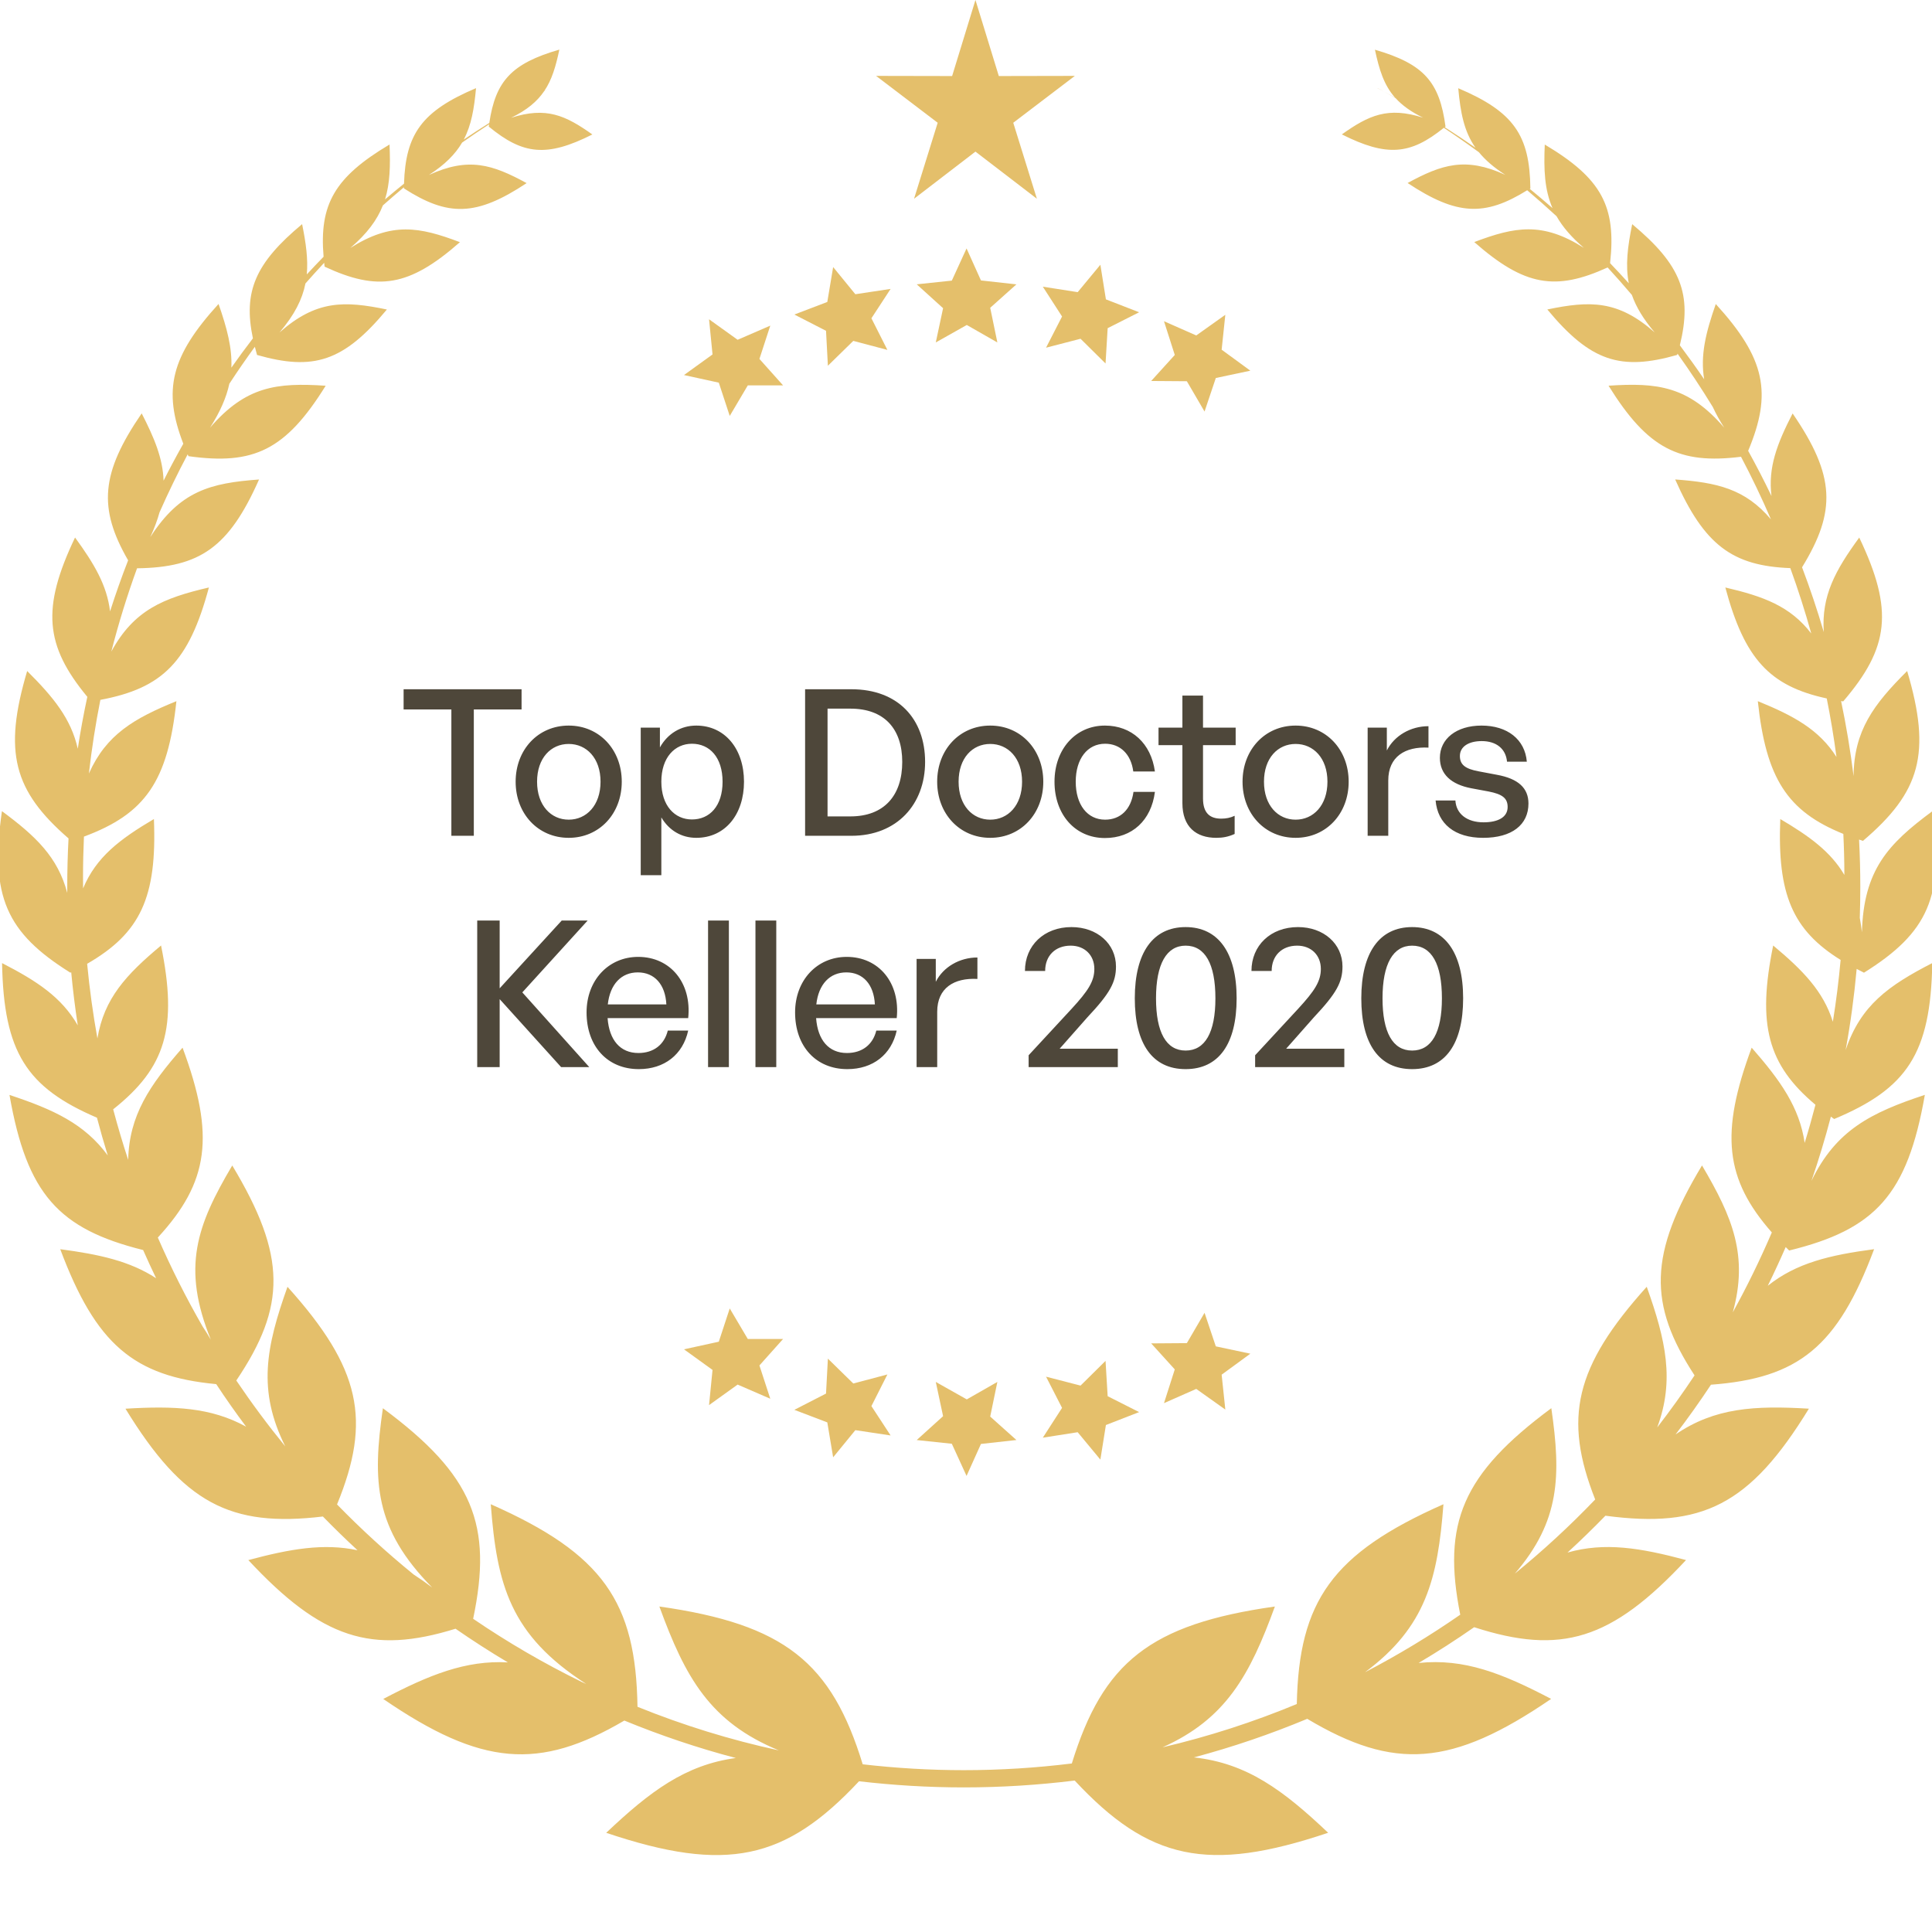 <svg width="142" height="140" viewBox="0 0 142 140" fill="none" xmlns="http://www.w3.org/2000/svg">
<g clip-path="url(#clip0_39_1015)">
<path fill-rule="evenodd" clip-rule="evenodd" d="M71.042 18.262L72.099 20.611L74.705 20.9L72.779 22.622L73.305 25.169L71.058 23.885L68.779 25.169L69.316 22.652L67.379 20.897L69.958 20.624L71.042 18.257V18.262ZM52.114 23.465L54.215 24.973L56.615 23.933L55.817 26.38L57.556 28.325H54.962L53.635 30.569L52.831 28.124L50.272 27.565L52.37 26.051L52.114 23.465ZM90.059 23.144L89.79 25.701L91.899 27.244L89.361 27.782L88.533 30.248L87.233 28.02L84.611 28.001L86.345 26.089L85.552 23.609L87.923 24.655L90.054 23.141L90.059 23.144ZM80.876 19.46L81.283 22.002L83.724 22.951L81.412 24.12L81.256 26.715L79.419 24.898L76.884 25.554L78.06 23.262L76.647 21.071L79.209 21.472L80.873 19.463L80.876 19.46ZM61.233 19.626L62.867 21.625L65.459 21.234L64.048 23.393L65.222 25.717L62.716 25.054L60.849 26.881L60.712 24.313L58.384 23.117L60.806 22.194L61.235 19.629L61.233 19.626Z" fill="#E4BF6B"/>
<path fill-rule="evenodd" clip-rule="evenodd" d="M101.253 6.484C101.682 6.707 102.106 6.937 102.53 7.171C101.72 6.25 101.372 5.135 101.056 3.654C104.666 4.701 105.809 6.03 106.244 9.308L106.191 9.351C106.953 9.84 107.705 10.342 108.447 10.86C107.604 9.658 107.344 8.286 107.18 6.484C111.272 8.22 112.431 9.942 112.481 13.849L112.436 13.879C113.001 14.343 113.559 14.815 114.107 15.294C113.519 13.937 113.458 12.475 113.539 10.624C117.732 13.121 118.8 15.175 118.34 19.343C118.807 19.83 119.264 20.321 119.716 20.823C119.456 19.505 119.625 18.144 119.964 16.475C123.568 19.477 124.389 21.625 123.467 25.379C124.081 26.198 124.677 27.03 125.255 27.877C124.959 26.11 125.376 24.439 126.108 22.345C129.761 26.351 130.268 28.893 128.488 33.135C129.089 34.223 129.662 35.328 130.202 36.454C129.94 34.36 130.611 32.613 131.755 30.387C134.895 34.971 134.976 37.574 132.449 41.694C133.04 43.256 133.572 44.843 134.047 46.458C133.863 43.791 134.895 41.917 136.652 39.509C139.209 44.864 138.851 47.607 135.471 51.552L135.319 51.526C135.698 53.339 136.006 55.182 136.236 57.046C136.266 53.699 137.707 51.772 140.174 49.318C141.976 55.388 141.14 58.217 136.925 61.802L136.64 61.706C136.7 62.859 136.73 64.021 136.73 65.189C136.73 65.953 136.718 66.711 136.693 67.466C136.753 67.801 136.806 68.151 136.849 68.521C136.978 63.942 138.757 62.035 142.032 59.617C142.93 65.887 141.693 68.561 137.001 71.49C136.816 71.398 136.637 71.307 136.463 71.213C136.281 73.229 136.011 75.219 135.652 77.179C136.751 73.893 138.8 72.438 142.021 70.782C141.9 77.438 140.169 80.003 134.809 82.245L134.567 82.07C134.148 83.667 133.673 85.241 133.141 86.788C134.936 83.079 137.493 81.783 141.474 80.47C140.189 87.82 137.826 90.36 131.502 91.909C131.417 91.823 131.331 91.74 131.247 91.656C130.828 92.617 130.389 93.565 129.93 94.501C132.035 92.82 134.486 92.244 137.745 91.811C135.052 98.998 132.184 101.293 125.754 101.772C124.926 103.022 124.061 104.241 123.152 105.428C126.03 103.463 128.953 103.293 132.951 103.534C128.607 110.625 125.103 112.347 117.997 111.401C117.093 112.329 116.164 113.234 115.21 114.109C117.942 113.328 120.567 113.761 123.922 114.659C118.439 120.546 114.728 121.659 108.349 119.595C107.021 120.521 105.66 121.398 104.265 122.224C107.612 121.872 110.432 122.99 114.006 124.864C106.701 129.863 102.462 130.137 96.081 126.329C93.387 127.452 90.608 128.403 87.748 129.164C91.645 129.585 94.319 131.577 97.618 134.703C88.757 137.688 84.423 136.694 78.988 130.865C76.317 131.194 73.599 131.369 70.837 131.369C68.232 131.369 65.665 131.212 63.138 130.918C57.725 136.704 53.389 137.68 44.556 134.706C47.759 131.674 50.369 129.709 54.083 129.209C51.273 128.469 48.539 127.546 45.889 126.456C39.618 130.135 35.392 129.815 28.168 124.869C31.532 123.104 34.231 122.009 37.328 122.181C36.016 121.4 34.733 120.574 33.481 119.707C27.312 121.621 23.636 120.442 18.252 114.662C21.326 113.838 23.788 113.407 26.279 113.939C25.408 113.135 24.56 112.309 23.732 111.459C16.922 112.273 13.476 110.478 9.222 103.536C12.792 103.321 15.503 103.432 18.09 104.857C17.328 103.838 16.593 102.794 15.892 101.729C9.828 101.161 7.046 98.8 4.428 91.813C7.299 92.193 9.54 92.685 11.474 93.945C11.143 93.261 10.828 92.571 10.52 91.874C4.31 90.325 1.975 87.764 0.697 80.475C3.921 81.54 6.213 82.592 7.922 84.924C7.637 84.009 7.372 83.084 7.127 82.148C1.955 79.93 0.271 77.341 0.152 70.785C2.707 72.101 4.524 73.287 5.716 75.361C5.519 74.073 5.357 72.773 5.234 71.459L5.173 71.49C0.48 68.561 -0.757 65.887 0.142 59.617C2.623 61.45 4.247 62.991 4.943 65.626V65.189C4.943 63.993 4.974 62.804 5.037 61.622C1.003 58.121 0.225 55.286 1.997 49.318C3.924 51.235 5.224 52.827 5.716 55.028C5.913 53.745 6.147 52.472 6.418 51.215C3.303 47.447 3.035 44.709 5.516 39.506C6.92 41.431 7.862 43.015 8.089 44.934C8.495 43.667 8.937 42.414 9.417 41.182C7.205 37.346 7.407 34.773 10.414 30.382C11.35 32.2 11.969 33.698 12.022 35.328C12.484 34.41 12.968 33.505 13.473 32.613C11.951 28.675 12.562 26.181 16.063 22.34C16.677 24.097 17.068 25.554 17.005 27.022C17.517 26.292 18.045 25.577 18.588 24.87C17.863 21.422 18.767 19.338 22.205 16.473C22.488 17.867 22.652 19.049 22.548 20.169C22.955 19.731 23.366 19.297 23.783 18.869C23.457 15.012 24.598 13.022 28.63 10.621C28.698 12.188 28.665 13.476 28.299 14.655C28.758 14.264 29.225 13.879 29.695 13.499C29.811 9.833 31.017 8.162 34.988 6.478C34.849 7.99 34.645 9.199 34.085 10.259C34.703 9.84 35.329 9.432 35.963 9.037C36.422 5.951 37.601 4.663 41.112 3.646C40.85 4.886 40.562 5.87 39.999 6.697L40.413 6.478C40.272 6.555 40.13 6.631 39.989 6.709C39.474 7.465 38.73 8.088 37.566 8.656C40.151 7.827 41.559 8.479 43.538 9.883C40.178 11.575 38.439 11.374 35.925 9.303L35.948 9.136C35.279 9.572 34.617 10.018 33.964 10.479C33.461 11.336 32.701 12.102 31.525 12.86C34.446 11.521 36.19 12.089 38.707 13.458C34.998 15.915 32.928 15.928 29.687 13.846V13.762C29.167 14.199 28.652 14.645 28.142 15.096C27.721 16.166 26.984 17.165 25.749 18.225C28.786 16.298 30.808 16.663 33.804 17.799C30.061 21.087 27.766 21.414 23.858 19.599C23.848 19.503 23.836 19.409 23.826 19.315C23.359 19.814 22.902 20.321 22.45 20.834C22.218 22.005 21.642 23.146 20.544 24.434C23.245 22.053 25.297 22.096 28.435 22.748C25.252 26.584 23.035 27.268 18.893 26.089C18.835 25.884 18.779 25.684 18.731 25.488C18.085 26.378 17.457 27.284 16.856 28.206C16.639 29.21 16.189 30.255 15.435 31.436C18.07 28.376 20.355 28.11 23.937 28.351C20.986 33.1 18.633 34.197 13.852 33.528L13.794 33.391C13.057 34.783 12.365 36.205 11.726 37.653C11.567 38.226 11.343 38.829 11.045 39.478C13.231 36.084 15.457 35.501 19.039 35.242C16.82 40.244 14.685 41.707 10.073 41.768C9.348 43.763 8.715 45.807 8.182 47.888C9.848 44.833 11.999 43.958 15.354 43.178C13.885 48.649 11.946 50.581 7.377 51.438C7.023 53.218 6.741 55.025 6.534 56.853C7.811 53.983 9.851 52.802 12.966 51.534C12.337 57.444 10.666 59.819 6.17 61.488C6.127 62.469 6.102 63.455 6.102 64.447C6.102 64.731 6.102 65.012 6.107 65.293C7.071 62.989 8.796 61.685 11.312 60.197C11.545 65.958 10.32 68.577 6.405 70.836C6.582 72.689 6.834 74.517 7.16 76.322C7.649 73.379 9.278 71.627 11.837 69.492C13.069 75.544 12.183 78.462 8.318 81.532C8.652 82.785 9.018 84.022 9.422 85.246C9.495 81.978 10.987 79.775 13.418 77.001C15.831 83.492 15.351 86.879 11.6 90.956C12.577 93.197 13.675 95.375 14.884 97.48C15.091 97.789 15.293 98.118 15.498 98.466C13.332 93.147 14.463 90.066 17.07 85.66C21.077 92.323 21.041 96.009 17.368 101.463C18.497 103.133 19.698 104.751 20.968 106.308C18.916 102.203 19.544 99.026 21.13 94.576C26.527 100.573 27.312 104.381 24.772 110.572C26.549 112.397 28.433 114.119 30.409 115.726C30.848 116.008 31.3 116.325 31.765 116.677C27.501 112.349 27.367 108.876 28.142 103.501C34.791 108.425 36.22 112.063 34.776 118.977C37.323 120.711 39.997 122.27 42.781 123.629C42.882 123.672 42.986 123.72 43.087 123.766C37.495 120.168 36.523 116.487 36.071 110.557C44.331 114.21 46.737 117.747 46.855 125.444C50.193 126.796 53.666 127.873 57.248 128.649C52.169 126.562 50.362 123.274 48.463 118.074C57.672 119.38 61.118 122.191 63.408 129.671C65.844 129.952 68.323 130.102 70.834 130.102C73.525 130.102 76.176 129.932 78.778 129.61C81.066 122.179 84.519 119.375 93.703 118.074C91.872 123.092 90.123 126.327 85.445 128.423C88.846 127.627 92.142 126.557 95.313 125.242C95.47 117.684 97.906 114.177 106.092 110.557C105.676 116.015 104.817 119.57 100.327 122.904C102.752 121.641 105.09 120.227 107.327 118.675C105.986 111.956 107.47 108.351 114.021 103.498C114.736 108.445 114.678 111.784 111.338 115.658C113.415 113.964 115.389 112.144 117.245 110.207C114.885 104.229 115.743 100.451 121.034 94.574C122.437 98.506 123.091 101.445 121.804 104.913C122.763 103.673 123.677 102.396 124.548 101.087C121.122 95.837 121.18 92.168 125.096 85.657C127.355 89.478 128.506 92.302 127.36 96.45C128.408 94.551 129.364 92.591 130.228 90.581C126.787 86.669 126.408 83.292 128.746 77.001C130.856 79.408 132.26 81.385 132.641 83.999C132.926 83.074 133.189 82.141 133.434 81.198C129.92 78.246 129.14 75.323 130.326 69.492C132.51 71.312 134.014 72.856 134.713 75.095C134.956 73.597 135.145 72.083 135.284 70.552C131.742 68.353 130.626 65.719 130.849 60.197C132.982 61.457 134.547 62.586 135.559 64.305C135.559 63.293 135.531 62.289 135.483 61.29C131.369 59.632 129.801 57.213 129.198 51.534C131.828 52.604 133.694 53.616 134.978 55.634C134.787 54.184 134.547 52.751 134.264 51.334C130.066 50.424 128.221 48.436 126.81 43.178C129.617 43.832 131.583 44.552 133.126 46.56C132.671 44.932 132.159 43.33 131.586 41.755C127.32 41.593 125.26 40.056 123.124 35.239C126.189 35.462 128.261 35.921 130.165 38.175C129.491 36.608 128.756 35.072 127.963 33.571C123.414 34.139 121.105 32.98 118.227 28.348C121.809 28.108 124.093 28.376 126.729 31.434C126.391 30.904 126.115 30.404 125.893 29.92C125.073 28.576 124.207 27.268 123.296 25.991L123.268 26.087C119.123 27.266 116.909 26.581 113.726 22.745C116.864 22.094 118.916 22.05 121.617 24.431C120.786 23.455 120.254 22.565 119.943 21.68C119.363 20.993 118.767 20.319 118.159 19.657C114.337 21.399 112.052 21.039 108.357 17.791C111.355 16.655 113.375 16.29 116.414 18.217C115.49 17.426 114.847 16.671 114.405 15.892C113.701 15.241 112.979 14.604 112.247 13.983C109.134 15.918 107.077 15.849 103.457 13.451C105.974 12.082 107.718 11.514 110.639 12.852C109.8 12.312 109.174 11.77 108.702 11.192C107.857 10.573 106.996 9.972 106.12 9.394C103.666 11.377 101.932 11.541 98.625 9.878C100.602 8.474 102.01 7.822 104.598 8.651C103.702 8.215 103.055 7.744 102.568 7.206C102.131 6.958 101.692 6.712 101.25 6.473L101.253 6.484Z" fill="#E4BF6B"/>
<path fill-rule="evenodd" clip-rule="evenodd" d="M71.042 108.474L72.099 106.126L74.705 105.837L72.779 104.114L73.305 101.568L71.058 102.851L68.779 101.568L69.316 104.085L67.379 105.839L69.958 106.112L71.042 108.479V108.474ZM52.114 103.271L54.215 101.763L56.615 102.803L55.817 100.356L57.556 98.411H54.962L53.635 96.167L52.831 98.612L50.272 99.171L52.37 100.685L52.114 103.271ZM90.059 103.592L89.79 101.035L91.899 99.492L89.361 98.954L88.533 96.488L87.233 98.716L84.611 98.735L86.345 100.647L85.552 103.127L87.923 102.081L90.054 103.595L90.059 103.592ZM80.876 107.276L81.283 104.735L83.724 103.785L81.412 102.616L81.256 100.021L79.419 101.838L76.884 101.182L78.06 103.475L76.647 105.665L79.209 105.264L80.873 107.273L80.876 107.276ZM61.233 107.11L62.867 105.112L65.459 105.502L64.048 103.344L65.222 101.019L62.716 101.683L60.849 99.856L60.712 102.424L58.384 103.619L60.806 104.542L61.235 107.107L61.233 107.11Z" fill="#E4BF6B"/>
<path d="M34.825 61.428H33.175V52.143H29.665V50.658H38.335V52.143H34.825V61.428ZM41.799 61.578C39.549 61.578 37.899 59.808 37.899 57.453C37.899 55.098 39.549 53.328 41.799 53.328C44.049 53.328 45.699 55.098 45.699 57.453C45.699 59.808 44.049 61.578 41.799 61.578ZM41.799 60.243C43.104 60.243 44.139 59.193 44.139 57.453C44.139 55.713 43.104 54.678 41.799 54.678C40.494 54.678 39.474 55.713 39.474 57.453C39.474 59.193 40.494 60.243 41.799 60.243ZM54.683 57.453C54.683 59.853 53.303 61.578 51.173 61.578C50.093 61.578 49.178 61.038 48.608 60.078V64.323H47.093V53.478H48.503V54.933C49.073 53.913 50.048 53.328 51.173 53.328C53.288 53.328 54.683 55.053 54.683 57.453ZM53.108 57.453C53.108 55.668 52.163 54.663 50.858 54.663C49.598 54.663 48.608 55.668 48.608 57.453C48.608 59.208 49.583 60.228 50.858 60.228C52.163 60.228 53.108 59.238 53.108 57.453ZM62.579 61.428H59.174V50.658H62.579C66.014 50.658 67.994 52.848 67.994 55.998C67.994 59.103 65.939 61.428 62.579 61.428ZM60.824 52.083V60.003H62.504C64.979 60.003 66.314 58.473 66.314 55.998C66.314 53.568 64.994 52.083 62.504 52.083H60.824ZM72.781 61.578C70.531 61.578 68.881 59.808 68.881 57.453C68.881 55.098 70.531 53.328 72.781 53.328C75.031 53.328 76.681 55.098 76.681 57.453C76.681 59.808 75.031 61.578 72.781 61.578ZM72.781 60.243C74.086 60.243 75.121 59.193 75.121 57.453C75.121 55.713 74.086 54.678 72.781 54.678C71.476 54.678 70.456 55.713 70.456 57.453C70.456 59.193 71.476 60.243 72.781 60.243ZM81.21 61.593C79.035 61.593 77.505 59.883 77.505 57.453C77.505 55.053 79.065 53.328 81.21 53.328C83.175 53.328 84.6 54.633 84.885 56.703H83.295C83.13 55.428 82.335 54.663 81.225 54.663C79.92 54.663 79.065 55.773 79.065 57.453C79.065 59.148 79.92 60.243 81.225 60.243C82.35 60.243 83.13 59.493 83.31 58.203H84.885C84.615 60.303 83.205 61.593 81.21 61.593ZM90.745 59.958V61.293C90.28 61.503 89.875 61.578 89.395 61.578C87.925 61.578 86.905 60.783 86.905 59.028V54.768H85.15V53.478H86.905V51.123H88.42V53.478H90.82V54.768H88.42V58.683C88.42 59.778 88.945 60.168 89.755 60.168C90.115 60.168 90.43 60.108 90.745 59.958ZM95.226 61.578C92.976 61.578 91.326 59.808 91.326 57.453C91.326 55.098 92.976 53.328 95.226 53.328C97.476 53.328 99.126 55.098 99.126 57.453C99.126 59.808 97.476 61.578 95.226 61.578ZM95.226 60.243C96.531 60.243 97.566 59.193 97.566 57.453C97.566 55.713 96.531 54.678 95.226 54.678C93.921 54.678 92.901 55.713 92.901 57.453C92.901 59.193 93.921 60.243 95.226 60.243ZM102.036 57.363V61.428H100.521V53.478H101.931V55.158C102.486 54.063 103.686 53.373 104.991 53.373V54.948C103.281 54.858 102.036 55.608 102.036 57.363ZM112.34 59.058C112.34 60.618 111.125 61.578 109.01 61.578C106.91 61.578 105.665 60.543 105.515 58.833H106.97C107.03 59.823 107.825 60.438 109.04 60.438C110.105 60.438 110.81 60.063 110.81 59.313C110.81 58.653 110.405 58.368 109.415 58.173L108.125 57.933C106.655 57.648 105.83 56.898 105.83 55.698C105.83 54.303 107.045 53.328 108.89 53.328C110.795 53.328 112.085 54.348 112.22 55.983H110.765C110.675 55.023 109.97 54.468 108.905 54.468C107.945 54.468 107.3 54.873 107.3 55.563C107.3 56.208 107.705 56.508 108.665 56.688L110.015 56.943C111.59 57.228 112.34 57.918 112.34 59.058ZM36.725 78.428H35.075V67.658H36.725V72.638L41.285 67.658H43.19L38.39 72.938L43.31 78.428H41.24L36.725 73.433V78.428ZM46.952 78.578C44.657 78.578 43.112 76.913 43.112 74.408C43.112 72.053 44.717 70.328 46.907 70.328C49.277 70.328 50.852 72.248 50.582 74.828H44.657C44.777 76.448 45.587 77.393 46.922 77.393C48.047 77.393 48.827 76.778 49.082 75.743H50.582C50.192 77.513 48.827 78.578 46.952 78.578ZM46.877 71.468C45.662 71.468 44.837 72.338 44.672 73.823H48.977C48.902 72.353 48.107 71.468 46.877 71.468ZM53.572 78.428H52.042V67.658H53.572V78.428ZM57.055 78.428H55.525V67.658H57.055V78.428ZM62.278 78.578C59.983 78.578 58.438 76.913 58.438 74.408C58.438 72.053 60.043 70.328 62.233 70.328C64.603 70.328 66.178 72.248 65.908 74.828H59.983C60.103 76.448 60.913 77.393 62.248 77.393C63.373 77.393 64.153 76.778 64.408 75.743H65.908C65.518 77.513 64.153 78.578 62.278 78.578ZM62.203 71.468C60.988 71.468 60.163 72.338 59.998 73.823H64.303C64.228 72.353 63.433 71.468 62.203 71.468ZM68.884 74.363V78.428H67.369V70.478H68.779V72.158C69.334 71.063 70.534 70.373 71.839 70.373V71.948C70.129 71.858 68.884 72.608 68.884 74.363ZM82.158 77.078V78.428H75.603V77.558L78.768 74.138C79.968 72.833 80.433 72.128 80.433 71.213C80.433 70.208 79.728 69.503 78.693 69.503C77.568 69.503 76.818 70.238 76.818 71.363H75.333C75.333 69.488 76.743 68.138 78.753 68.138C80.643 68.138 82.023 69.368 82.023 71.033C82.023 72.188 81.588 72.998 79.923 74.768L77.883 77.078H82.158ZM83.406 73.373C83.406 70.013 84.741 68.138 87.141 68.138C89.541 68.138 90.891 70.013 90.891 73.373C90.891 76.733 89.571 78.578 87.141 78.578C84.711 78.578 83.406 76.733 83.406 73.373ZM84.966 73.373C84.966 75.878 85.716 77.213 87.141 77.213C88.566 77.213 89.331 75.893 89.331 73.373C89.331 70.838 88.566 69.503 87.141 69.503C85.746 69.503 84.966 70.838 84.966 73.373ZM98.806 77.078V78.428H92.251V77.558L95.416 74.138C96.616 72.833 97.081 72.128 97.081 71.213C97.081 70.208 96.376 69.503 95.341 69.503C94.216 69.503 93.466 70.238 93.466 71.363H91.981C91.981 69.488 93.391 68.138 95.401 68.138C97.291 68.138 98.671 69.368 98.671 71.033C98.671 72.188 98.236 72.998 96.571 74.768L94.531 77.078H98.806ZM100.054 73.373C100.054 70.013 101.389 68.138 103.789 68.138C106.189 68.138 107.539 70.013 107.539 73.373C107.539 76.733 106.219 78.578 103.789 78.578C101.359 78.578 100.054 76.733 100.054 73.373ZM101.614 73.373C101.614 75.878 102.364 77.213 103.789 77.213C105.214 77.213 105.979 75.893 105.979 73.373C105.979 70.838 105.214 69.503 103.789 69.503C102.394 69.503 101.614 70.838 101.614 73.373Z" fill="#4E473A"/>
<path fill-rule="evenodd" clip-rule="evenodd" d="M71.695 -0.002L73.412 5.589L79 5.578L74.473 9.022L76.21 14.607L71.695 11.143L67.182 14.607L68.919 9.022L64.391 5.578L69.98 5.589L71.695 -0.002Z" fill="#E4BF6B"/>
</g>
<defs>
<clipPath id="clip0_39_1015">
<rect width="142" height="140" fill="white"/>
</clipPath>
</defs>
</svg>
